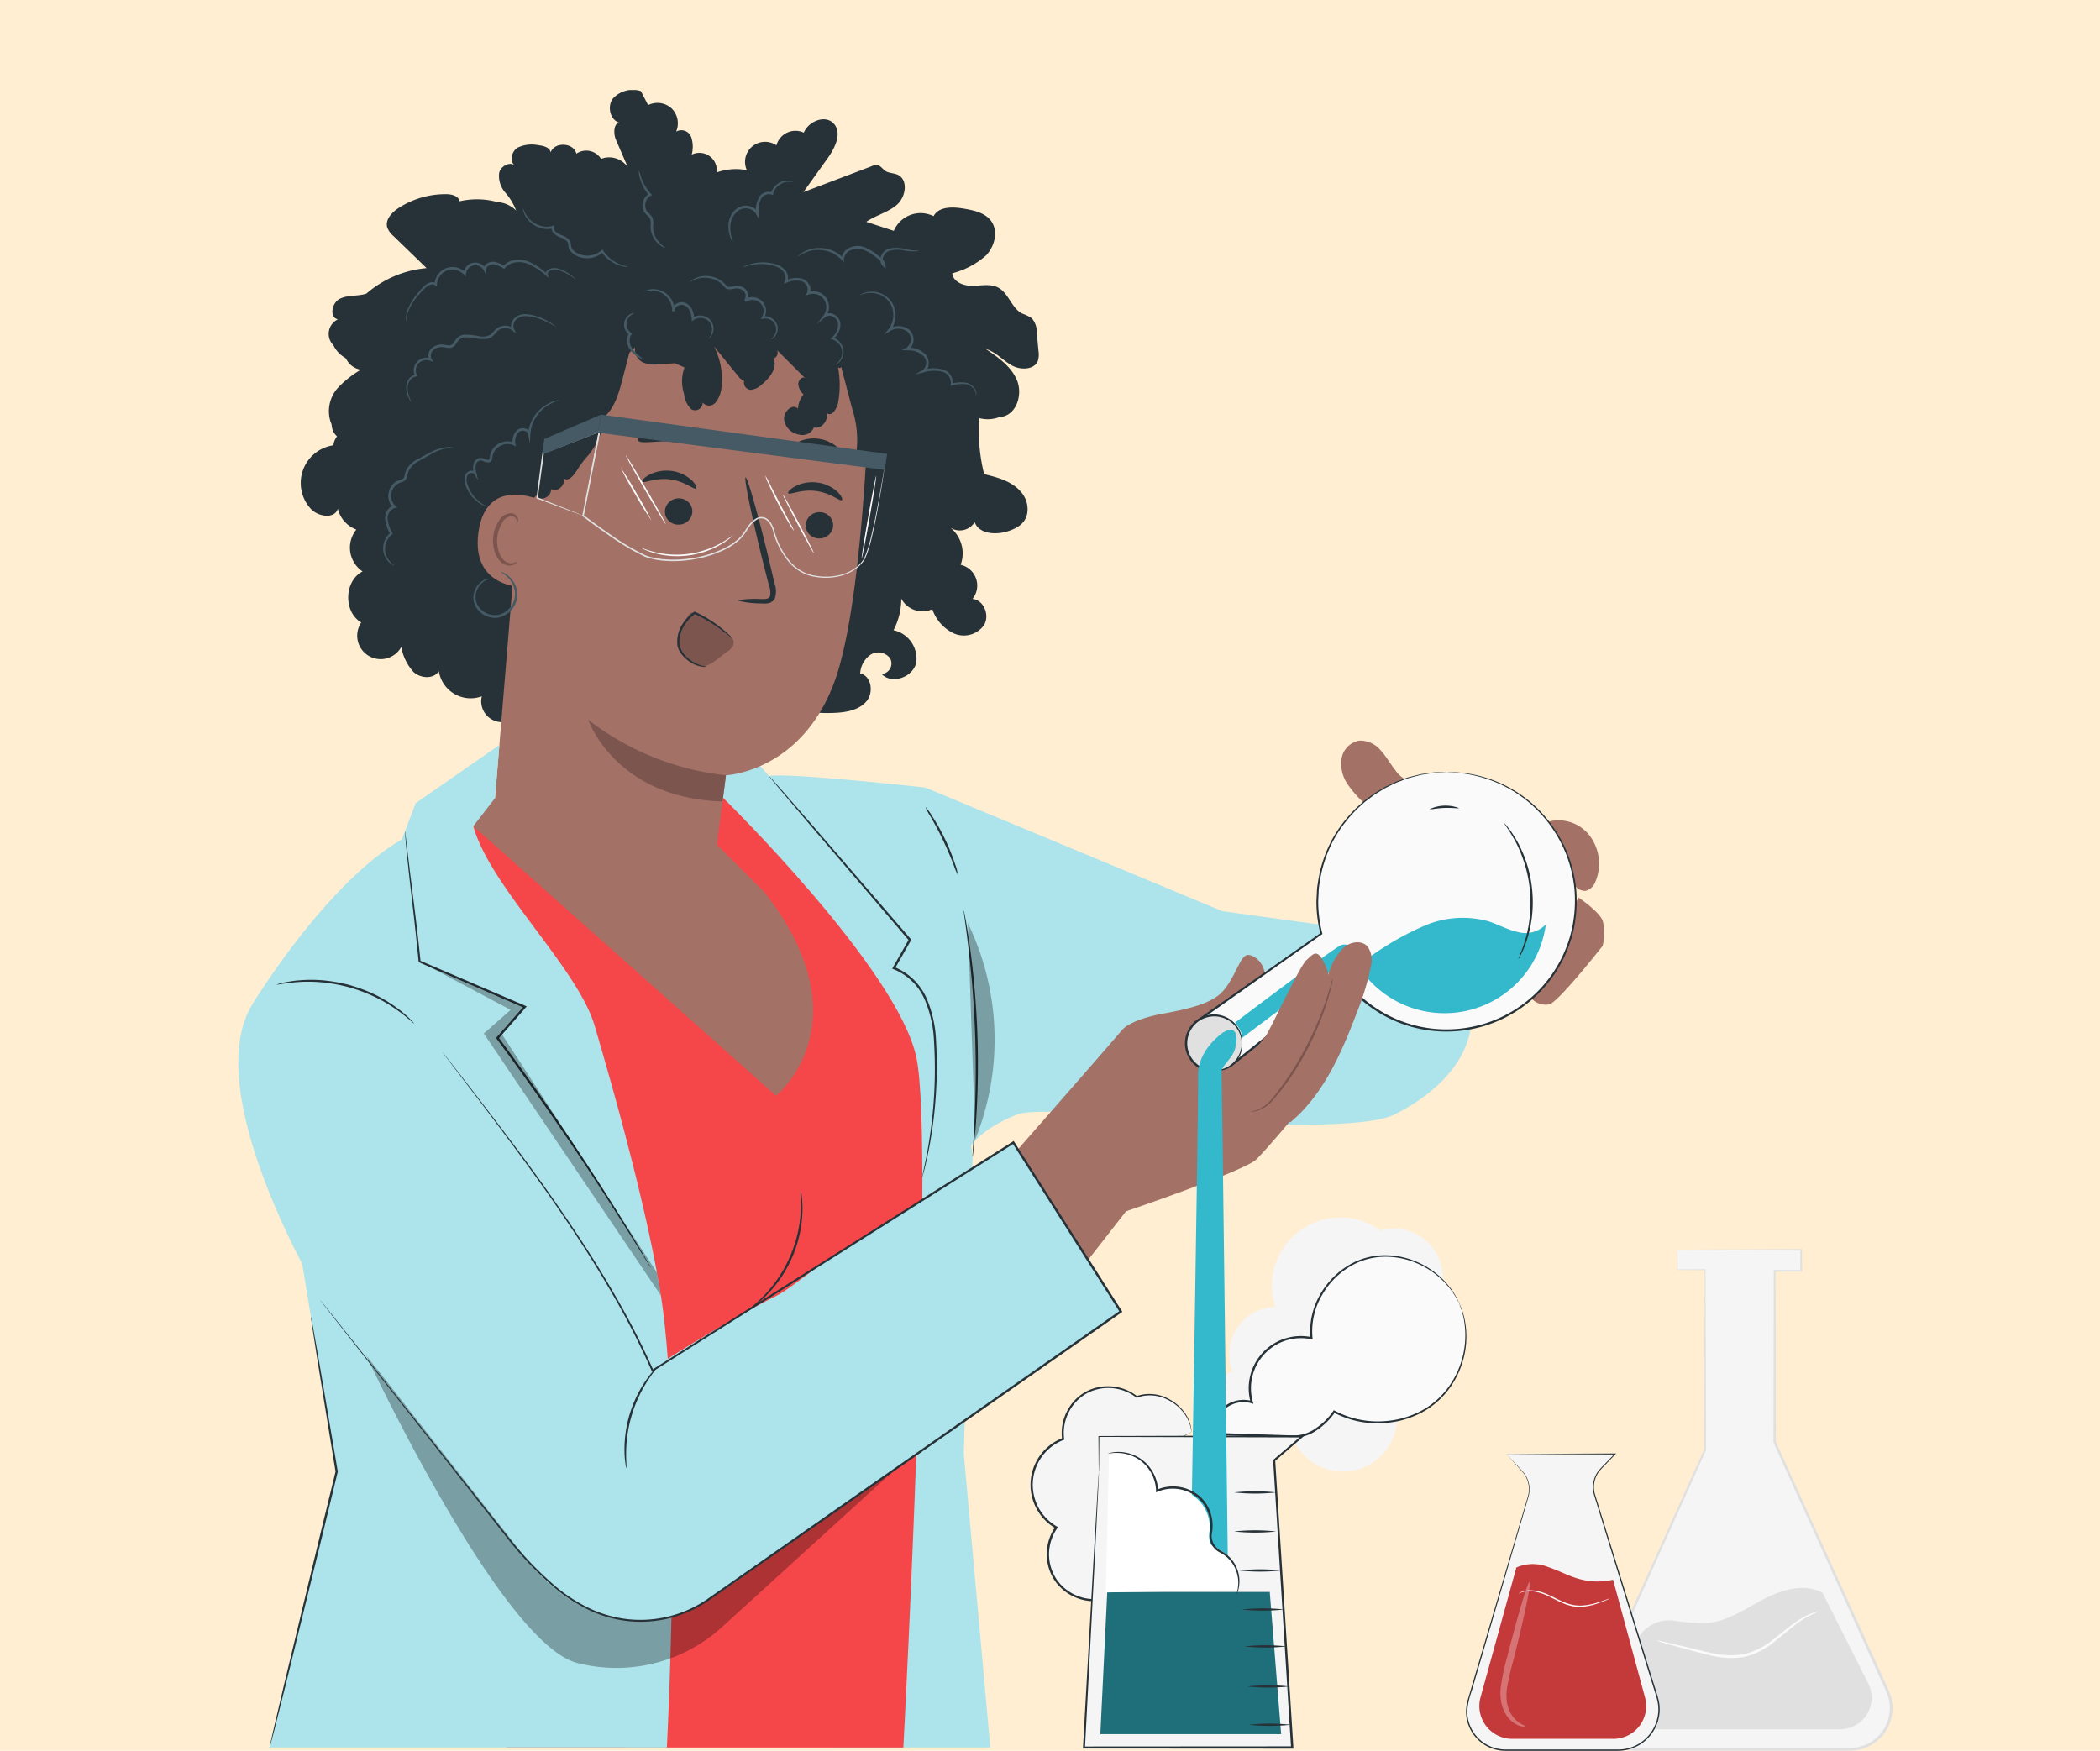<svg xmlns="http://www.w3.org/2000/svg" xmlns:xlink="http://www.w3.org/1999/xlink" width="295" height="246" viewBox="0 0 295 246">
  <defs>
    <clipPath id="clip-path">
      <rect id="Rectángulo_404275" data-name="Rectángulo 404275" width="232.396" height="233.347" fill="none"/>
    </clipPath>
    <clipPath id="clip-path-4">
      <rect id="Rectángulo_404269" data-name="Rectángulo 404269" width="4.142" height="20.333" fill="none"/>
    </clipPath>
    <clipPath id="clip-path-6">
      <rect id="Rectángulo_404271" data-name="Rectángulo 404271" width="74.516" height="43.972" fill="none"/>
    </clipPath>
    <clipPath id="clip-path-7">
      <rect id="Rectángulo_404272" data-name="Rectángulo 404272" width="33.901" height="46.93" fill="none"/>
    </clipPath>
    <clipPath id="clip-path-8">
      <rect id="Rectángulo_404273" data-name="Rectángulo 404273" width="3.755" height="30.356" fill="none"/>
    </clipPath>
  </defs>
  <g id="Grupo_1103887" data-name="Grupo 1103887" transform="translate(-705 -2992.338)">
    <g id="Grupo_1103886" data-name="Grupo 1103886">
      <g id="Grupo_1102855" data-name="Grupo 1102855" transform="translate(104.744 2588.338)">
        <rect id="Rectángulo_35929" data-name="Rectángulo 35929" width="295" height="246" transform="translate(600.256 404)" fill="#ffeed2"/>
        <g id="Grupo_1103186" data-name="Grupo 1103186" transform="translate(633.731 416.653)">
          <g id="Grupo_1103185" data-name="Grupo 1103185" clip-path="url(#clip-path)">
            <g id="Grupo_1103168" data-name="Grupo 1103168">
              <g id="Grupo_1103167" data-name="Grupo 1103167" clip-path="url(#clip-path)">
                <path id="Trazado_913953" data-name="Trazado 913953" d="M320.163,264.019v2.795h3.882v25.311l-15.266,33.91a5.793,5.793,0,0,0,5.283,8.172h30.343a5.794,5.794,0,0,0,5.277-8.185l-15.855-34.983V266.969h3.727v-2.95Z" transform="translate(-117.999 -101.063)" fill="#f5f5f5"/>
                <path id="Trazado_913954" data-name="Trazado 913954" d="M320.055,263.952s.092-.007.283-.01l.858-.011,3.371-.026,12.88-.059h.106v.107c0,.909,0,1.911.007,2.95v.115h-.115l-3.726.009.123-.123c.011,6.75.025,14.919.04,24.068l-.015-.067,10.954,24.114,2.982,6.571,1.522,3.355a15.559,15.559,0,0,1,.72,1.742,5.94,5.94,0,0,1,.228,1.911,6.058,6.058,0,0,1-1.371,3.576,5.963,5.963,0,0,1-3.306,2.011l-.486.1-.494.034c-.335.031-.649.017-.972.02h-5.821l-20.632,0H314.7a7.971,7.971,0,0,1-2.5-.267,5.969,5.969,0,0,1-3.774-7.977c.627-1.454,1.279-2.855,1.907-4.259L323.81,292l-.012.057c.033-11.228.058-19.968.073-25.31l.066.066-3.882-.023h-.044v-.043c.011-.943.02-1.642.025-2.12.007-.46.018-.675.018-.675s.01.236.018.7.014,1.162.025,2.095l-.043-.043,3.882-.023H324v.067c.015,5.342.041,14.082.073,25.31v.03l-.012.028-13.4,29.859c-.623,1.4-1.28,2.818-1.9,4.25a5.6,5.6,0,0,0,3.544,7.477,7.569,7.569,0,0,0,2.386.248h2.49l20.632,0h5.822c.319,0,.647.01.951-.02l.464-.031.455-.09a5.575,5.575,0,0,0,3.091-1.879,5.673,5.673,0,0,0,1.284-3.346,5.557,5.557,0,0,0-.211-1.786,15.331,15.331,0,0,0-.7-1.692l-1.519-3.356q-1.51-3.333-2.977-6.575c-3.906-8.64-7.574-16.752-10.912-24.132l-.015-.032v-.036c.015-9.15.029-17.318.04-24.068v-.124h.123l3.727.009-.115.115c0-1.039.006-2.042.008-2.95l.107.107L324.63,264l-3.4-.025-.876-.011c-.2,0-.3-.01-.3-.01" transform="translate(-117.891 -100.996)" fill="#e0e0e0"/>
                <path id="Trazado_913955" data-name="Trazado 913955" d="M316.315,348.629a5.053,5.053,0,0,1,5.082-3.071,28.434,28.434,0,0,0,4.955.364c2.876-.257,5.354-2.018,7.911-3.359s5.731-2.273,8.256-.875l6.418,12.734a4.436,4.436,0,0,1-3.962,6.433H317.844a4.437,4.437,0,0,1-4.088-6.161Z" transform="translate(-119.966 -130.528)" fill="#e0e0e0"/>
                <path id="Trazado_913956" data-name="Trazado 913956" d="M345.642,346.316a13.373,13.373,0,0,0-3.171,1.739c-.9.665-1.9,1.561-3.087,2.486a10.26,10.26,0,0,1-4.378,2.2,12.258,12.258,0,0,1-4.893-.292c-1.463-.343-2.752-.713-3.845-1l-2.576-.723a4.812,4.812,0,0,1-.931-.317,4.675,4.675,0,0,1,.969.17l2.607.6c1.1.256,2.4.6,3.854.92a12.317,12.317,0,0,0,4.745.26,10.185,10.185,0,0,0,4.23-2.1c1.181-.9,2.207-1.779,3.145-2.425a9.931,9.931,0,0,1,2.374-1.273,4.558,4.558,0,0,1,.7-.2c.164-.037.251-.05.254-.037" transform="translate(-123.549 -132.563)" fill="#fafafa"/>
                <path id="Trazado_913957" data-name="Trazado 913957" d="M251.041,269.983a6.923,6.923,0,0,0-6.855-11.469,9.622,9.622,0,0,0-14.777,10.764,6.566,6.566,0,0,0-5.952,9.033,7.231,7.231,0,0,0-4.253,9.058l12.636.217a7.612,7.612,0,0,0,14.5-4.495,7.817,7.817,0,0,0,4.7-13.108" transform="translate(-83.753 -98.285)" fill="#f5f5f5"/>
              </g>
            </g>
            <g id="Grupo_1103173" data-name="Grupo 1103173">
              <g id="Grupo_1103172" data-name="Grupo 1103172" clip-path="url(#clip-path)">
                <path id="Trazado_913958" data-name="Trazado 913958" d="M285.137,310.487l2.229,2.438a3.732,3.732,0,0,1,.826,3.571l-8.419,28.642a5.431,5.431,0,0,0,5.211,6.962h15.847a5.746,5.746,0,0,0,5.49-7.443l-8.787-28.41a3.731,3.731,0,0,1,.884-3.7l2-2.061Z" transform="translate(-107.008 -118.85)" fill="#f5f5f5"/>
                <path id="Trazado_913959" data-name="Trazado 913959" d="M285.084,310.448l15.277-.062h.148l-.1.106-1.518,1.573a10.529,10.529,0,0,0-.766.834,3.589,3.589,0,0,0-.537,1.014,3.679,3.679,0,0,0-.01,2.354l.76,2.445,3.355,10.812c1.195,3.856,2.462,7.944,3.783,12.208q.248.8.5,1.607c.084.268.167.539.251.809s.167.542.231.826a5.964,5.964,0,0,1,.157,1.729l-.053.435-.027.219-.052.214-.1.428-.151.414a5.938,5.938,0,0,1-2.176,2.748,6,6,0,0,1-3.413,1l-12.652,0h-3.037a5.537,5.537,0,0,1-5.53-5.731c.019-.237.046-.474.075-.709.054-.23.1-.462.162-.689l.39-1.325.765-2.6q.755-2.56,1.464-4.964c.946-3.2,1.827-6.186,2.631-8.909s1.534-5.185,2.175-7.349q.481-1.622.894-3.014c.068-.231.139-.457.191-.679a4.007,4.007,0,0,0,.085-.663,3.73,3.73,0,0,0-.164-1.227,3.778,3.778,0,0,0-.483-1,7.233,7.233,0,0,0-.636-.753l-1.039-1.157-.841-.941.88.941,1.048,1.126a7.012,7.012,0,0,1,.643.748,3.767,3.767,0,0,1,.675,2.265,3.993,3.993,0,0,1-.082.679c-.052.229-.122.454-.189.686l-.879,3.019c-.633,2.166-1.352,4.632-2.148,7.357l-2.608,8.916-1.455,4.967-.761,2.6a11.522,11.522,0,0,0-.617,2.681,5.356,5.356,0,0,0,5.354,5.538h3.037l12.652,0a5.625,5.625,0,0,0,5.412-3.622l.147-.4.1-.414.051-.207.025-.21.052-.421a5.8,5.8,0,0,0-.152-1.672c-.06-.272-.139-.543-.227-.814l-.251-.81-.5-1.607c-1.317-4.265-2.579-8.355-3.771-12.212s-2.307-7.482-3.335-10.818l-.754-2.447a3.818,3.818,0,0,1,.018-2.442,3.71,3.71,0,0,1,.56-1.05,10.7,10.7,0,0,1,.78-.845l1.524-1.568.044.106-15.277-.062" transform="translate(-106.954 -118.811)" fill="#263238"/>
                <path id="Trazado_913960" data-name="Trazado 913960" d="M301.246,337.755a9.7,9.7,0,0,1-4.746-.1c-1.49-.414-2.86-1.177-4.327-1.666a5.826,5.826,0,0,0-4.512.046l-5.033,18.241a4.615,4.615,0,0,0,4.448,5.842h14.205a4.614,4.614,0,0,0,4.453-5.823Z" transform="translate(-108.122 -128.445)" fill="#c4393a"/>
                <g id="Grupo_1103171" data-name="Grupo 1103171" transform="translate(177.302 209.617)" opacity="0.3">
                  <g id="Grupo_1103170" data-name="Grupo 1103170">
                    <g id="Grupo_1103169" data-name="Grupo 1103169" clip-path="url(#clip-path-4)">
                      <path id="Trazado_913961" data-name="Trazado 913961" d="M290.751,359.9c0,.054-.34.107-.909-.091a3.825,3.825,0,0,1-1.863-1.664,5.024,5.024,0,0,1-.61-1.647,7.36,7.36,0,0,1-.072-1.982,30.02,30.02,0,0,1,.894-4.278c1.5-5.931,2.917-10.685,3.174-10.62s-.748,4.924-2.244,10.855a39.5,39.5,0,0,0-.946,4.135,7.165,7.165,0,0,0-.021,1.769,4.68,4.68,0,0,0,.421,1.447,3.976,3.976,0,0,0,1.429,1.65c.453.273.759.352.746.427" transform="translate(-287.263 -339.618)" fill="#fff"/>
                    </g>
                  </g>
                </g>
                <path id="Trazado_913962" data-name="Trazado 913962" d="M304.185,342.683a2.7,2.7,0,0,1-.477.228c-.313.133-.768.32-1.347.512a8.187,8.187,0,0,1-2.1.422,5.4,5.4,0,0,1-1.274-.084,6.716,6.716,0,0,1-1.305-.407c-.862-.363-1.628-.8-2.357-1.125a6.588,6.588,0,0,0-2.017-.568,3.592,3.592,0,0,0-1.4.125c-.319.1-.483.2-.491.181s.035-.033.112-.08a2.3,2.3,0,0,1,.355-.173,3.4,3.4,0,0,1,1.435-.189,6.433,6.433,0,0,1,2.078.541c.743.318,1.513.755,2.359,1.11a6.76,6.76,0,0,0,1.268.4,5.367,5.367,0,0,0,1.23.092,8.57,8.57,0,0,0,2.071-.375c.578-.173,1.039-.34,1.36-.452a2.919,2.919,0,0,1,.5-.158" transform="translate(-111.549 -130.727)" fill="#fafafa"/>
              </g>
            </g>
            <g id="Grupo_1103184" data-name="Grupo 1103184">
              <g id="Grupo_1103183" data-name="Grupo 1103183" clip-path="url(#clip-path)">
                <path id="Trazado_913963" data-name="Trazado 913963" d="M203.033,301.571a5.959,5.959,0,0,0-7.707-4.944,6.4,6.4,0,0,0-10.331,5.914,6.905,6.905,0,0,0-.951,12.438,6.452,6.452,0,0,0,5.433,10.215l3.61-18.537Z" transform="translate(-69.12 -113.02)" fill="#f5f5f5"/>
                <path id="Trazado_913964" data-name="Trazado 913964" d="M202.938,301.5a.934.934,0,0,1-.159.1l-.5.268-1.941,1.024-7.3,3.795.056-.075c-.941,4.893-2.171,11.294-3.565,18.545l-.023.12-.123,0a6.789,6.789,0,0,1-5.5-2.663,6.67,6.67,0,0,1-.825-6.394,6.515,6.515,0,0,1,.754-1.4l.051.233a7.061,7.061,0,0,1,.978-12.715l-.093.159a6.675,6.675,0,0,1,.873-4.242,6.386,6.386,0,0,1,3-2.674,6.71,6.71,0,0,1,3.651-.422,6.525,6.525,0,0,1,3.019,1.321l-.1-.016a5.617,5.617,0,0,1,4.361.3,6.4,6.4,0,0,1,2.5,2.139,5.392,5.392,0,0,1,.809,1.9c.042.235.049.418.063.536a.932.932,0,0,1,.01.174,1.325,1.325,0,0,1-.038-.183c-.025-.118-.044-.291-.092-.514a5.587,5.587,0,0,0-.846-1.845,6.346,6.346,0,0,0-2.479-2.055,5.453,5.453,0,0,0-4.216-.249l-.056.021-.048-.037a6.325,6.325,0,0,0-2.925-1.252,6.477,6.477,0,0,0-3.513.427,6.136,6.136,0,0,0-2.86,2.577,6.4,6.4,0,0,0-.822,4.06l.016.117-.109.042a6.757,6.757,0,0,0-.925,12.161l.153.088-.1.145a6.165,6.165,0,0,0-.715,1.333,6.358,6.358,0,0,0,.778,6.086,6.487,6.487,0,0,0,5.236,2.548l-.146.124c1.429-7.245,2.69-13.64,3.655-18.528l.01-.052.047-.023,7.307-3.676,1.982-.983.52-.251a1.331,1.331,0,0,1,.186-.08" transform="translate(-69.025 -112.947)" fill="#263238"/>
                <path id="Trazado_913965" data-name="Trazado 913965" d="M256.517,272.035a11.48,11.48,0,0,0-12.57-6.392,10.841,10.841,0,0,0-8.169,11.315,7.176,7.176,0,0,0-8.389,8.991,4.12,4.12,0,0,0-5.269,4.471l10.852.349c2.3.244,4.683-1.584,5.993-3.5a13.032,13.032,0,0,0,14.3-1.373,12.2,12.2,0,0,0,3.248-13.865" transform="translate(-85.012 -101.591)" fill="#fafafa"/>
                <path id="Trazado_913966" data-name="Trazado 913966" d="M256.418,271.974a.64.64,0,0,1,.064.13l.168.393a4.9,4.9,0,0,1,.241.658,8.185,8.185,0,0,1,.256.929,12.069,12.069,0,0,1-.272,6.215,12.345,12.345,0,0,1-2.044,3.944,11.528,11.528,0,0,1-4.028,3.284,14.013,14.013,0,0,1-2.708.973,14.212,14.212,0,0,1-3.016.362,13.137,13.137,0,0,1-6.286-1.521l.191-.046a9.51,9.51,0,0,1-2.55,2.524,5.6,5.6,0,0,1-3.58,1.042h.011l-10.851-.343-.137,0-.017-.136a4.348,4.348,0,0,1,.4-2.4,4.162,4.162,0,0,1,2.145-2.063,4.368,4.368,0,0,1,2.928-.18l-.2.2a7.332,7.332,0,0,1,8.572-9.179l-.177.16a10.376,10.376,0,0,1,1.427-6.268,11.267,11.267,0,0,1,4.157-4.124,9.938,9.938,0,0,1,5.018-1.28,11.191,11.191,0,0,1,4.333.928,11.646,11.646,0,0,1,4.858,3.863,8.015,8.015,0,0,1,.525.806,4.791,4.791,0,0,1,.331.616l.181.386a.611.611,0,0,1,.054.134.65.65,0,0,1-.077-.124c-.051-.1-.118-.218-.2-.374a5.255,5.255,0,0,0-.349-.6,8.4,8.4,0,0,0-.54-.788,11.736,11.736,0,0,0-4.851-3.755,11.073,11.073,0,0,0-4.266-.878,9.731,9.731,0,0,0-4.9,1.28,11.027,11.027,0,0,0-4.043,4.048,10.106,10.106,0,0,0-1.37,6.1l.021.2-.2-.041a7.029,7.029,0,0,0-8.2,8.8l.079.28-.278-.083a4.055,4.055,0,0,0-2.711.17,3.836,3.836,0,0,0-1.981,1.906,4.025,4.025,0,0,0-.373,2.222l-.154-.14,10.851.354h.012a5.307,5.307,0,0,0,3.38-.986,9.245,9.245,0,0,0,2.475-2.439l.075-.108.116.062a12.889,12.889,0,0,0,6.144,1.507,13.977,13.977,0,0,0,2.958-.342,13.816,13.816,0,0,0,2.66-.941,11.349,11.349,0,0,0,3.967-3.2,12.359,12.359,0,0,0,2.391-10.007,8.5,8.5,0,0,0-.232-.928,5.383,5.383,0,0,0-.218-.661l-.145-.4a.665.665,0,0,1-.042-.139" transform="translate(-84.914 -101.529)" fill="#263238"/>
                <path id="Trazado_913967" data-name="Trazado 913967" d="M194.57,311.567l-2.086,38.642h29.25L219.2,309.868l3.9-3.364H194.57Z" transform="translate(-73.681 -117.326)" fill="#f5f5f5"/>
                <path id="Trazado_913968" data-name="Trazado 913968" d="M196.2,361.891h25.4L220,341.91H197.171Z" transform="translate(-75.104 -130.879)" fill="#1f6f7a"/>
                <path id="Trazado_913969" data-name="Trazado 913969" d="M232.563,319.154a27.271,27.271,0,0,1-5.909,0,27.276,27.276,0,0,1,5.909,0" transform="translate(-86.76 -122.107)" fill="#263238"/>
                <path id="Trazado_913970" data-name="Trazado 913970" d="M232.563,328.035a27.271,27.271,0,0,1-5.909,0,27.276,27.276,0,0,1,5.909,0" transform="translate(-86.76 -125.506)" fill="#263238"/>
                <path id="Trazado_913971" data-name="Trazado 913971" d="M233.693,336.916a27.277,27.277,0,0,1-5.909,0,27.287,27.287,0,0,1,5.909,0" transform="translate(-87.193 -128.906)" fill="#263238"/>
                <path id="Trazado_913972" data-name="Trazado 913972" d="M234.339,345.8a27.179,27.179,0,0,1-5.909,0,27.272,27.272,0,0,1,5.909,0" transform="translate(-87.44 -132.305)" fill="#263238"/>
                <path id="Trazado_913973" data-name="Trazado 913973" d="M234.9,354.2a27.277,27.277,0,0,1-5.909,0,27.282,27.282,0,0,1,5.909,0" transform="translate(-87.656 -135.521)" fill="#263238"/>
                <path id="Trazado_913974" data-name="Trazado 913974" d="M235.55,363.319a27.282,27.282,0,0,1-5.909,0,27.282,27.282,0,0,1,5.909,0" transform="translate(-87.904 -139.012)" fill="#263238"/>
                <path id="Trazado_913975" data-name="Trazado 913975" d="M235.873,372.044a27.282,27.282,0,0,1-5.909,0,27.277,27.277,0,0,1,5.909,0" transform="translate(-88.027 -142.352)" fill="#263238"/>
                <path id="Trazado_913976" data-name="Trazado 913976" d="M194.478,311.483s-.01-.111-.015-.33-.008-.551-.015-.97c-.007-.867-.016-2.13-.028-3.763v-.058h.059l28.533-.076h.363l-.275.238-3.9,3.369.049-.115c.647,10.205,1.4,22.1,2.2,34.737.118,1.887.236,3.758.351,5.6l.01.171h-.17l-29.25-.018h-.149l.008-.149c.647-11.536,1.188-21.191,1.568-27.976.2-3.377.356-6.039.464-7.869.057-.9.1-1.595.133-2.076.017-.228.03-.4.04-.533a1.076,1.076,0,0,1,.021-.18,1.112,1.112,0,0,1,0,.181c0,.13-.01.305-.018.533-.021.482-.051,1.177-.091,2.078-.089,1.831-.22,4.494-.385,7.873-.352,6.786-.854,16.445-1.452,27.985l-.141-.149,29.25-.019-.16.17q-.174-2.766-.352-5.6c-.787-12.64-1.528-24.534-2.163-34.74l0-.07.053-.046,3.907-3.359.088.236-28.533-.076.059-.059c-.012,1.634-.022,2.9-.028,3.764-.007.419-.012.741-.015.97s-.015.329-.015.329" transform="translate(-73.588 -117.241)" fill="#263238"/>
                <path id="Trazado_913977" data-name="Trazado 913977" d="M220.975,179.408l-23.581-3.233v.015l-41.8-17.4-1.261,19.658,7.287,31.2s1.379-2.788,6.952-4.954c3.206-1.246,27.039,1.12,27.039,1.12s20.972,1.294,25.77-1.036,10.012-6.573,10.833-12.268c.053-.371.365-3.177.365-3.177Z" transform="translate(-59.078 -60.783)" fill="#ade3ea"/>
                <path id="Trazado_913978" data-name="Trazado 913978" d="M113.833,153.046c3.079-.46,21.985,1.643,21.985,1.643l6.632,51.84-1.242,41.726,3.73,41.31H122.917s8.54-96.175,3.055-108.327-23.31-26.549-23.31-26.549v-6.615h6.8Z" transform="translate(-39.298 -56.681)" fill="#ade3ea"/>
                <path id="Trazado_913979" data-name="Trazado 913979" d="M46.463,165.229l39.415-4.12s24.513,24.016,27.166,36.5-1.834,96.947-1.834,96.947H55.451L48.9,202.983Z" transform="translate(-17.785 -61.67)" fill="#f54749"/>
                <path id="Trazado_913980" data-name="Trazado 913980" d="M165.11,186.777a1.456,1.456,0,0,1,.088.343c.049.262.112.591.189.994.161.863.36,2.119.577,3.674.435,3.111.88,7.434,1.055,12.226s.036,9.138-.175,12.272c-.1,1.567-.213,2.833-.312,3.706l-.117,1a1.478,1.478,0,0,1-.062.348,1.446,1.446,0,0,1,0-.354c.015-.266.034-.6.057-1.009.06-.875.135-2.142.21-3.708.152-3.132.25-7.465.08-12.247s-.582-9.1-.959-12.208c-.187-1.557-.352-2.815-.475-3.684-.052-.407-.1-.738-.13-1a1.463,1.463,0,0,1-.023-.353" transform="translate(-63.2 -71.496)" fill="#263238"/>
                <path id="Trazado_913981" data-name="Trazado 913981" d="M142.276,212.6a.606.606,0,0,1,.023-.162c.025-.123.057-.277.1-.468.091-.435.219-1.036.381-1.8a66.836,66.836,0,0,0,1-6.705,63.358,63.358,0,0,0,.174-10.085,16.656,16.656,0,0,0-1.284-5.772,8.031,8.031,0,0,0-4.408-4.32l-.181-.064.094-.167c.243-.426.5-.884.764-1.344.512-.9,1.018-1.789,1.494-2.625l.019.184-14.039-16.406-4.166-4.92-1.114-1.34-.283-.353a.578.578,0,0,1-.089-.127.588.588,0,0,1,.112.107l.306.333,1.158,1.3,4.24,4.856,14.118,16.339.075.085-.056.1-1.492,2.626c-.263.46-.523.918-.765,1.344l-.088-.231a8.325,8.325,0,0,1,4.585,4.492,16.863,16.863,0,0,1,1.292,5.883A61.631,61.631,0,0,1,144,203.491a59.715,59.715,0,0,1-1.1,6.708c-.178.781-.326,1.384-.439,1.789-.053.188-.1.34-.129.461a.668.668,0,0,1-.054.154" transform="translate(-46.226 -59.764)" fill="#263238"/>
                <path id="Trazado_913982" data-name="Trazado 913982" d="M160.942,172.769a9.132,9.132,0,0,1-.6-1.437c-.347-.893-.851-2.117-1.479-3.435s-1.267-2.477-1.744-3.309a9.156,9.156,0,0,1-.741-1.37,6.341,6.341,0,0,1,.935,1.251,29.377,29.377,0,0,1,3.243,6.786,6.4,6.4,0,0,1,.386,1.513" transform="translate(-59.858 -62.478)" fill="#263238"/>
                <path id="Trazado_913983" data-name="Trazado 913983" d="M116.881,266.949c-.04-.051.8-.668,1.941-1.887a18.6,18.6,0,0,0,1.813-2.292,18.63,18.63,0,0,0,2.758-6.561,18.663,18.663,0,0,0,.369-2.9c.074-1.667-.075-2.7-.01-2.707a3.177,3.177,0,0,1,.132.72,6.933,6.933,0,0,1,.08.855c.013.335.048.717.026,1.139a16.835,16.835,0,0,1-.306,2.952,17.678,17.678,0,0,1-2.8,6.668,16.831,16.831,0,0,1-1.894,2.284c-.286.312-.583.554-.831.778a6.857,6.857,0,0,1-.667.542,3.186,3.186,0,0,1-.607.41" transform="translate(-44.74 -95.927)" fill="#263238"/>
                <path id="Trazado_913984" data-name="Trazado 913984" d="M22.334,49.052A2.332,2.332,0,0,1,21.9,45.1c-1.09-.8-.517-2.608.53-3.463s2.436-1.281,3.3-2.319a2.77,2.77,0,0,1-2.973-2.8,2.26,2.26,0,0,1-.884-4.3c-1.24-.27-.864-2.329.275-2.89s2.513-.33,3.722-.718a14.938,14.938,0,0,1,8.465-3.59L29.7,20.527a2.991,2.991,0,0,1-.892-1.226c-.314-1.077.631-2.1,1.571-2.713a12.116,12.116,0,0,1,6.742-1.958c.762.01,1.708.249,1.854,1a10.862,10.862,0,0,1,5.275.1,4.185,4.185,0,0,1,2.663,1.2,8.267,8.267,0,0,0-1.532-2.532,3.55,3.55,0,0,1-.851-2.758c.226-.967,1.52-1.66,2.262-1-.856-.548-.545-2,.314-2.539a4.608,4.608,0,0,1,2.968-.344c.7.075,1.584.309,1.687,1.01.525-1.531,3.239-1.4,3.614.174a2.451,2.451,0,0,1,3.468.731,3.153,3.153,0,0,1,4.209,2.221L60.922,6.957c-.4-.931-.281-2.561.706-2.328-1.437-.181-2-2.251-1.139-3.413A3.767,3.767,0,0,1,64.441.151l1.012,1.966a2.944,2.944,0,0,1,3.3.462,2.943,2.943,0,0,1,.634,3.268,1.475,1.475,0,0,1,2.1.712,4.26,4.26,0,0,1,.093,2.516,2.45,2.45,0,0,1,3.508,2.5,7.988,7.988,0,0,1,4.235-.317,2.817,2.817,0,0,1,4.153-3.494,2.778,2.778,0,0,1,3.848-1.777c.662-1.609,3.008-2.557,4.195-1.285,1.226,1.315.2,3.422-.847,4.884l-3.406,4.756,9.544-3.622a1.572,1.572,0,0,1,.927-.148c.424.109.674.54,1.037.785.5.339,1.176.29,1.729.541,1.512.686,1.172,3.088-.069,4.192S97.465,17.57,96.1,18.516l3.868,1.265a4.087,4.087,0,0,1,5.587-2.061c.73-1.394,2.715-1.325,4.266-1.057,1.389.24,2.91.557,3.771,1.673,1.1,1.427.573,3.614-.678,4.91a11.459,11.459,0,0,1-4.731,2.5c.112,1.221,1.6,1.786,2.831,1.766s2.539-.328,3.621.248c1.47.783,1.865,2.867,3.343,3.634a6.63,6.63,0,0,1,1.355.655,2.832,2.832,0,0,1,.714,1.969q.122,1.325.245,2.651a3.153,3.153,0,0,1-.063,1.307c-.465,1.362-2.457,1.411-3.709.7s-2.247-1.9-3.633-2.295c1.741,1.172,3.573,2.452,4.38,4.389s.014,4.68-2.036,5.127c-2.074.453-3.8-1.516-5.047-3.237s-3.1-3.624-5.133-3" transform="translate(-7.884 0)" fill="#263238"/>
                <path id="Trazado_913985" data-name="Trazado 913985" d="M22.922,65.591A2.568,2.568,0,0,0,18.8,67.31a5.356,5.356,0,0,0-3.182,8.914c1.042,1.14,3.364,1.479,3.808,0a4.168,4.168,0,0,0,2.6,2.927,4.039,4.039,0,0,0,.876,5.885c-2.6,1.329-2.71,5.709-.182,7.168a3.3,3.3,0,1,0,5.622,3.443,7,7,0,0,0,1.751,3.546c1,.888,2.811.991,3.523-.143a4.527,4.527,0,0,0,6.04,3.527,2.928,2.928,0,0,0,5.578,1.747l7.4,1.545a26.925,26.925,0,0,0,4.96.717,13.537,13.537,0,0,0,6.2-1.374,4.589,4.589,0,0,1,1.932-.664,4.711,4.711,0,0,1,2.182.842,12.238,12.238,0,0,0,11.941-.2,6.137,6.137,0,0,1,1.758-.867,5.514,5.514,0,0,1,2.245.175,22.087,22.087,0,0,0,5.538.4c1.591-.085,3.321-.425,4.331-1.657s.647-3.552-.913-3.868a3.42,3.42,0,0,1,1.438-2.626,2.059,2.059,0,0,1,2.753.483,1.481,1.481,0,0,1-1.18,2.213c1.419,1.517,4.367.468,4.854-1.552a4.09,4.09,0,0,0-3.189-4.6,9.4,9.4,0,0,0,1.093-4.441,3.362,3.362,0,0,0,4.363,1.486,5.8,5.8,0,0,0,3.088,3.435,3.473,3.473,0,0,0,4.192-1.226c.8-1.37-.054-3.5-1.633-3.653a2.987,2.987,0,0,0-1.67-4.789,4.648,4.648,0,0,0-1.717-5.427,2.446,2.446,0,0,0,3.687-.569c.617,1.689,2.985,1.826,4.695,1.27,1.341-.437,2.7-1.182,2.738-3.038a3.694,3.694,0,0,0-.851-2.39c-1.3-1.589-3.321-2.113-5.248-2.586a24.139,24.139,0,0,1-.661-7.861,4.651,4.651,0,0,0,5.431-2.67l-9.951-8.139s-24.557-7.133-25.456-7.249-56.79,20.039-56.79,20.039c-1.376,1.11-3.669.229-4.361-1.4A4.9,4.9,0,0,1,19.5,59.165a14.412,14.412,0,0,1,4.293-3.06c-1.662-.334-3.43-.723-4.513-2.1a2.691,2.691,0,0,1-.34-2.99c.792-1.365,2.449-1.049,3.627-1.731a6.106,6.106,0,0,0,1.626-1.731" transform="translate(-5.445 -17.395)" fill="#263238"/>
                <path id="Trazado_913986" data-name="Trazado 913986" d="M93.988,131.837h0l-6.753-6.758.267-2.166c.733-5.419,1.006-7.645,1-7.594,0,0,11.681-.489,15.894-15.132,2.095-7.283,3.223-19.506,3.823-29.539.54-9.03-4.042-20.755-13.086-20.911l-28.747,3.61A5.292,5.292,0,0,0,61.034,58.1l-4.969,60.428-3.812,3.258L95.54,160.35s12.666-10.157-1.552-28.513" transform="translate(-20.002 -19.039)" fill="#a37166"/>
                <path id="Trazado_913987" data-name="Trazado 913987" d="M132.992,98.085a1.93,1.93,0,0,1-2.086,1.7,1.846,1.846,0,0,1-1.762-1.97,1.93,1.93,0,0,1,2.083-1.706,1.847,1.847,0,0,1,1.764,1.971" transform="translate(-49.432 -36.789)" fill="#263238"/>
                <path id="Trazado_913988" data-name="Trazado 913988" d="M100.945,94.942a1.93,1.93,0,0,1-2.086,1.7,1.846,1.846,0,0,1-1.762-1.97,1.931,1.931,0,0,1,2.083-1.706,1.847,1.847,0,0,1,1.764,1.971" transform="translate(-37.165 -35.586)" fill="#263238"/>
                <path id="Trazado_913989" data-name="Trazado 913989" d="M132.7,91.794c-.268.221-1.587-1.032-3.649-1.281-2.056-.278-3.7.6-3.892.316-.1-.125.2-.546.919-.945a5.291,5.291,0,0,1,3.153-.562,5.082,5.082,0,0,1,2.866,1.331c.574.564.733,1.042.6,1.14" transform="translate(-47.903 -34.175)" fill="#263238"/>
                <path id="Trazado_913990" data-name="Trazado 913990" d="M99.516,89.155c-.269.22-1.589-1.033-3.65-1.281-2.055-.278-3.7.6-3.892.316-.1-.126.2-.547.92-.945a5.3,5.3,0,0,1,3.153-.562,5.09,5.09,0,0,1,2.866,1.331c.573.564.733,1.043.6,1.141" transform="translate(-35.2 -33.165)" fill="#263238"/>
                <path id="Trazado_913991" data-name="Trazado 913991" d="M113.553,105.467a13.8,13.8,0,0,1,3.422-.191c.533.011,1.044-.033,1.177-.381a2.7,2.7,0,0,0-.159-1.6q-.507-2-1.062-4.2c-1.458-5.972-2.445-10.857-2.2-10.914s1.619,4.738,3.077,10.711q.519,2.207.994,4.216a3.067,3.067,0,0,1,.019,2.1,1.332,1.332,0,0,1-.96.663,3.6,3.6,0,0,1-.909.014,13.487,13.487,0,0,1-3.394-.414" transform="translate(-43.467 -33.753)" fill="#263238"/>
                <path id="Trazado_913992" data-name="Trazado 913992" d="M98.992,151.155a38.284,38.284,0,0,1-19.345-7.8s3.745,11.031,18.866,11.476Z" transform="translate(-30.488 -54.874)" fill="#7c554e"/>
                <path id="Trazado_913993" data-name="Trazado 913993" d="M107.672,122.546a17.249,17.249,0,0,0-5.249-3.554c-1.07-.266-.963,1-1.671,1.887a3.325,3.325,0,0,0-.352,3.432c.631,1.252,1.968,2.334,3.187,2.2s2.365-1.35,3.388-2.051a2.4,2.4,0,0,0,.757-.707,1.1,1.1,0,0,0,.044-1.086" transform="translate(-38.308 -45.535)" fill="#7c554e"/>
                <path id="Trazado_913994" data-name="Trazado 913994" d="M100.474,78.645c-.272.535-2.3.016-4.751.009-2.455-.056-4.491.412-4.751-.131-.114-.258.291-.743,1.147-1.189a8.263,8.263,0,0,1,7.239.093c.844.467,1.236.962,1.116,1.218" transform="translate(-34.816 -29.3)" fill="#263238"/>
                <path id="Trazado_913995" data-name="Trazado 913995" d="M133.026,81.915c-.42.423-1.78-.238-3.485-.471-1.7-.293-3.192-.074-3.464-.6-.117-.256.169-.7.855-1.062a5.093,5.093,0,0,1,5.6.867c.544.555.683,1.062.494,1.271" transform="translate(-48.251 -30.354)" fill="#263238"/>
                <path id="Trazado_913996" data-name="Trazado 913996" d="M57.018,66.8a2.516,2.516,0,0,0,.339,2.951,1.735,1.735,0,0,0,2.534-.358c.536.962,2.149.266,2.094-.9.747.558,1.949-.388,1.823-1.436.889.484,1.646-.956,2.271-1.9A16.412,16.412,0,0,1,67.24,63.73,10.575,10.575,0,0,0,69.525,58.3c1.4-1.227,1.995-3.326,2.5-5.278l.949-3.655.807-.77a2.038,2.038,0,0,0,1.081,2.106,4.354,4.354,0,0,0,2.257.265l2.277-.135,1.33.588a5.664,5.664,0,0,0-.075,3.672,3.517,3.517,0,0,0,1.012,2.189,1.058,1.058,0,0,0,1.613-.927,1.173,1.173,0,0,0,1.838-.043,3.857,3.857,0,0,0,.808-2.221,9.863,9.863,0,0,0-1.057-5.622L88.236,52.6a1.813,1.813,0,0,0,.867.705,1.028,1.028,0,0,0,.934,1.271,2.669,2.669,0,0,0,1.558-.775c1.071-.861,2.292-2.4,1.6-3.629A.843.843,0,0,0,93.734,49l3.929,3.919c-.4-.313-.976.3-.956.88a2.339,2.339,0,0,0,.737,1.42,3.453,3.453,0,0,0-.783,2.008c-.691-.813-2.05.338-1.949,1.5a2.5,2.5,0,0,0,2.07,2.118A1.737,1.737,0,0,0,98.9,59.839c.933.333,2.037-.864,1.84-1.995.631.558,1.41-.609,1.576-1.547a13.69,13.69,0,0,0-.08-5.186c-.059.239.185.479.375.37a.377.377,0,0,0,.009-.589q.831,3.175,1.662,6.35a14.165,14.165,0,0,1,.679,5.188c-.083.72-.133,1.716.461,1.862a.911.911,0,0,0,.491-.061,9.08,9.08,0,0,0,4.562-4.059,6.862,6.862,0,0,0,.889-2.033c.343-1.523-.1-3.095,0-4.654a15.207,15.207,0,0,0,.139-2.056,6.184,6.184,0,0,0-1.225-2.874c-1.992-3.045-4.106-6.2-7.118-7.726-1.841-.931-3.906-1.185-5.753-2.1a34.748,34.748,0,0,1-3.264-2.064c-4.475-2.871-9.7-3.861-14.878-4.106a24.494,24.494,0,0,0-8.661.855,29.679,29.679,0,0,0-8.693,5.011A45.238,45.238,0,0,0,50.987,49.666a22.13,22.13,0,0,0-3.85,12.028c.066,4.3,2.157,8.607,5.575,9.949l1.6-1.411" transform="translate(-18.043 -12.445)" fill="#263238"/>
                <path id="Trazado_913997" data-name="Trazado 913997" d="M63.539,93c-.194-.122-7.961-3.749-8.972,4.59s7.57,7.634,7.614,7.4S63.539,93,63.539,93" transform="translate(-20.856 -35.26)" fill="#a37166"/>
                <path id="Trazado_913998" data-name="Trazado 913998" d="M61.35,103.137c-.033-.031-.158.084-.417.167a1.463,1.463,0,0,1-1.088-.109c-.842-.431-1.414-1.919-1.272-3.427a4.817,4.817,0,0,1,.659-2.031,1.688,1.688,0,0,1,1.228-.983.745.745,0,0,1,.809.5c.083.247.01.407.052.426.022.023.2-.118.171-.47a.936.936,0,0,0-.265-.562,1.1,1.1,0,0,0-.778-.31,2.057,2.057,0,0,0-1.675,1.109,4.965,4.965,0,0,0-.785,2.263c-.15,1.687.52,3.364,1.683,3.858a1.566,1.566,0,0,0,1.355-.059c.283-.175.35-.356.323-.375" transform="translate(-22.189 -36.878)" fill="#7c554e"/>
                <path id="Trazado_913999" data-name="Trazado 913999" d="M55.761,110.637c.007.035-.229.076-.591.278a2.72,2.72,0,0,0-1.133,1.271,2.38,2.38,0,0,0,.2,2.386,2.828,2.828,0,0,0,2.666,1.173,3.02,3.02,0,0,0,2.1-4.363,3.707,3.707,0,0,0-1.117-1.325,5.464,5.464,0,0,1-.541-.373,1.427,1.427,0,0,1,.623.249,3.5,3.5,0,0,1,1.273,1.323,3.24,3.24,0,0,1,.242,2.709,3.339,3.339,0,0,1-2.517,2.155,3.142,3.142,0,0,1-3.016-1.351,2.607,2.607,0,0,1-.454-1.433,2.8,2.8,0,0,1,.3-1.265,2.7,2.7,0,0,1,1.31-1.289,1.216,1.216,0,0,1,.657-.145" transform="translate(-20.476 -41.984)" fill="#455a64"/>
                <path id="Trazado_914000" data-name="Trazado 914000" d="M114.15,51.235a2.1,2.1,0,0,0,.7-1,1.484,1.484,0,0,0-.212-1.3,1.584,1.584,0,0,0-1.539-.618l-.362.072.193-.316a1.659,1.659,0,0,0-.2-1.9,1.625,1.625,0,0,0-2.079-.2l-.241-.294a.728.728,0,0,0,.142-.194.941.941,0,0,0-.031-.8,1.076,1.076,0,0,0-.622-.517,1.8,1.8,0,0,0-.838-.072,2.274,2.274,0,0,1-.962.085c-.389-.124-.526-.442-.714-.6a3.1,3.1,0,0,0-.593-.485,3.586,3.586,0,0,0-1.3-.48,3.681,3.681,0,0,0-2,.213c-.449.187-.666.361-.688.333a1.671,1.671,0,0,1,.625-.467,3.588,3.588,0,0,1,2.1-.344,3.764,3.764,0,0,1,1.421.476,3.418,3.418,0,0,1,.668.52c.218.2.368.456.57.5a2.227,2.227,0,0,0,.812-.107,2.14,2.14,0,0,1,1.017.079,1.45,1.45,0,0,1,.836.7,1.31,1.31,0,0,1,.036,1.136,1.119,1.119,0,0,1-.228.309l-.241-.294a1.928,1.928,0,0,1,2.777,2.577L113.038,48a1.855,1.855,0,0,1,1.817.784,1.73,1.73,0,0,1-.4,2.3c-.183.133-.3.163-.307.151" transform="translate(-39.354 -16.197)" fill="#455a64"/>
                <path id="Trazado_914001" data-name="Trazado 914001" d="M127.706,53.684a2.574,2.574,0,0,0,.846-.95,1.88,1.88,0,0,0,.1-1.421,1.967,1.967,0,0,0-1.326-1.257l-.264-.07.208-.181a2.347,2.347,0,0,0,.9-1.952,1.256,1.256,0,0,0-.639-.938,1,1,0,0,0-1.123,0l-1.209.989.95-1.244a1.951,1.951,0,0,0,.317-1.612,1.794,1.794,0,0,0-1.144-1.271,1.905,1.905,0,0,0-1.262-.038l-.464.156.238-.429a1.234,1.234,0,0,0-.854-1.606,3.2,3.2,0,0,0-2.038.236l-.385.146.164-.374a1.384,1.384,0,0,0-.277-1.389,2.568,2.568,0,0,0-1.2-.736,6.527,6.527,0,0,0-2.4-.256,10.477,10.477,0,0,0-2.1.458,1.775,1.775,0,0,1,.511-.264,6.19,6.19,0,0,1,1.571-.4,6.453,6.453,0,0,1,2.5.188,2.828,2.828,0,0,1,1.361.8,1.7,1.7,0,0,1,.349,1.729l-.22-.227a3.505,3.505,0,0,1,2.271-.266,1.762,1.762,0,0,1,1.006.8,1.348,1.348,0,0,1,.069,1.346l-.225-.273a2.277,2.277,0,0,1,1.518.041,2.171,2.171,0,0,1,1.376,1.539,2.31,2.31,0,0,1-.393,1.923l-.259-.254a1.354,1.354,0,0,1,1.531-.02,1.6,1.6,0,0,1,.792,1.2,2.626,2.626,0,0,1-1.049,2.214l-.055-.251a2.2,2.2,0,0,1,1.47,1.465,2.08,2.08,0,0,1-.848,2.3.727.727,0,0,1-.317.141" transform="translate(-43.922 -15.021)" fill="#455a64"/>
                <path id="Trazado_914002" data-name="Trazado 914002" d="M157.764,60.581a1.416,1.416,0,0,0-.349-1.087,1.81,1.81,0,0,0-1.183-.609,5.368,5.368,0,0,0-1.836.189l-.217.049.058-.217a1.628,1.628,0,0,0-1.107-1.742,4.719,4.719,0,0,0-2.705.08l-1.221.281,1.094-.61a1.338,1.338,0,0,0,.148-1.92,3.034,3.034,0,0,0-2.255-.854l-.114,0-.744-.029.666-.333a1.434,1.434,0,0,0,.135-2.269,2.172,2.172,0,0,0-2.426-.081l-.846.505.62-.765a3.252,3.252,0,0,0,.419-3.279,3.034,3.034,0,0,0-2.026-1.7,3.426,3.426,0,0,0-1.79,0c-.408.114-.61.234-.623.21,0-.009.042-.043.138-.1a2.224,2.224,0,0,1,.452-.214,3.346,3.346,0,0,1,1.874-.1,3.235,3.235,0,0,1,2.241,1.783,3.542,3.542,0,0,1-.415,3.62l-.226-.26a2.517,2.517,0,0,1,2.846.094,1.826,1.826,0,0,1,.631,1.47,1.606,1.606,0,0,1-.839,1.426l-.078-.361.12,0a3.366,3.366,0,0,1,2.531,1,1.937,1.937,0,0,1,.4,1.307,1.4,1.4,0,0,1-.665,1.157l-.127-.33a4.963,4.963,0,0,1,2.9-.028,1.908,1.908,0,0,1,1.247,2.109l-.159-.168a5.419,5.419,0,0,1,1.923-.136,1.945,1.945,0,0,1,1.268.728,1.353,1.353,0,0,1,.308.87.559.559,0,0,1-.075.312" transform="translate(-54.15 -17.567)" fill="#455a64"/>
                <path id="Trazado_914003" data-name="Trazado 914003" d="M144.321,36.137a1.119,1.119,0,0,1-.517.113,6.445,6.445,0,0,1-1.467-.114,4.363,4.363,0,0,0-2.138.041,1.344,1.344,0,0,0-.851.816.972.972,0,0,0,.239,1.149l-.281.149c-.015-.491-.571-.875-1.067-1.263a6.285,6.285,0,0,0-1.658-.984,2.283,2.283,0,0,0-1.821.041,1.516,1.516,0,0,0-.952,1.284v.469l-.31-.354a4.207,4.207,0,0,0-2.317-1.328,4.733,4.733,0,0,0-2.139.029A6.013,6.013,0,0,0,127.3,37c-.011-.012.109-.152.373-.368a4.024,4.024,0,0,1,1.312-.66,4.764,4.764,0,0,1,2.254-.112,4.441,4.441,0,0,1,2.527,1.389l-.312.115a1.869,1.869,0,0,1,1.146-1.619,2.648,2.648,0,0,1,2.11-.063,6.534,6.534,0,0,1,1.759,1.047,7.917,7.917,0,0,1,.746.631,1.381,1.381,0,0,1,.448.921l.006.36-.286-.212a1.308,1.308,0,0,1-.343-1.557,1.655,1.655,0,0,1,1.059-.98,4.4,4.4,0,0,1,2.278.027,8.334,8.334,0,0,0,1.427.212,4.747,4.747,0,0,1,.52,0" transform="translate(-48.727 -13.587)" fill="#455a64"/>
                <path id="Trazado_914004" data-name="Trazado 914004" d="M120.622,20.809a3.918,3.918,0,0,0-1,.009,2.4,2.4,0,0,0-1.017.473,2.071,2.071,0,0,0-.765,1.184l-.043.2-.184-.091a1.249,1.249,0,0,0-1.473.593,3.793,3.793,0,0,0-.343,2.062l.018.751-.378-.664-.059-.1a1.607,1.607,0,0,0-1.22-.7,1.8,1.8,0,0,0-1.3.373,2.863,2.863,0,0,0-1.043,2.119,5.3,5.3,0,0,0,.208,1.678,2.888,2.888,0,0,1,.154.618,1.664,1.664,0,0,1-.3-.572A4.673,4.673,0,0,1,111.546,27a3.084,3.084,0,0,1,1.1-2.387,2.112,2.112,0,0,1,3.056.406l.077.136-.36.087a4.02,4.02,0,0,1,.417-2.265,1.57,1.57,0,0,1,1.92-.683l-.227.109a2.3,2.3,0,0,1,.921-1.325,2.451,2.451,0,0,1,1.144-.447,2,2,0,0,1,.781.056c.172.057.255.1.249.119" transform="translate(-42.698 -7.893)" fill="#455a64"/>
                <path id="Trazado_914005" data-name="Trazado 914005" d="M94.921,29.192c-.008.02-.188-.019-.48-.176a3.154,3.154,0,0,1-1.028-.949,3.366,3.366,0,0,1-.612-2,1.729,1.729,0,0,0-.114-1.055c-.18-.292-.616-.518-.842-.99a1.9,1.9,0,0,1,.815-2.473l-.052.273A6.078,6.078,0,0,1,91.3,19.387a2.462,2.462,0,0,1-.13-1.06,10.053,10.053,0,0,1,.33,1,6.686,6.686,0,0,0,1.37,2.268l.159.172-.211.1a1.567,1.567,0,0,0-.625,1.993c.149.348.539.549.813.955a1.981,1.981,0,0,1,.151,1.273,3.231,3.231,0,0,0,.486,1.833,4.8,4.8,0,0,0,1.283,1.273" transform="translate(-34.89 -7.015)" fill="#455a64"/>
                <path id="Trazado_914006" data-name="Trazado 914006" d="M79.575,35.136c0,.015-.112.02-.319,0a4.275,4.275,0,0,1-.882-.193A5.055,5.055,0,0,1,75.8,33.007l.244.028a3.254,3.254,0,0,1-2.361.879,3.373,3.373,0,0,1-1.38-.349,2.067,2.067,0,0,1-1.074-1.093,4.228,4.228,0,0,1-.078-.56.751.751,0,0,0-.19-.38,2.351,2.351,0,0,0-.816-.5,3.03,3.03,0,0,1-.916-.522,1.08,1.08,0,0,1-.412-1l.216.2a3.346,3.346,0,0,1-2.3-.246,3.624,3.624,0,0,1-1.383-1.141,3,3,0,0,1-.5-1.047.988.988,0,0,1-.041-.409,4.729,4.729,0,0,0,.7,1.33,3.562,3.562,0,0,0,1.338,1.007,3.1,3.1,0,0,0,2.088.175l.266-.073-.05.27a.738.738,0,0,0,.312.664,2.717,2.717,0,0,0,.822.449,2.65,2.65,0,0,1,.952.586,1.131,1.131,0,0,1,.284.568,4.911,4.911,0,0,0,.069.517,1.749,1.749,0,0,0,.881.867,3.051,3.051,0,0,0,1.221.319,2.962,2.962,0,0,0,2.126-.745l.141-.133.1.16a5.129,5.129,0,0,0,2.366,1.94c.7.282,1.144.32,1.138.364" transform="translate(-24.808 -10.286)" fill="#455a64"/>
                <path id="Trazado_914007" data-name="Trazado 914007" d="M38.181,47.32c-.008,0-.017-.045-.027-.135a2.17,2.17,0,0,1-.011-.4,4.017,4.017,0,0,1,.375-1.471A8.955,8.955,0,0,1,39.8,43.337a8.366,8.366,0,0,1,.99-1.081,2.249,2.249,0,0,1,.72-.419,1,1,0,0,1,.922.122l-.257.123a2.522,2.522,0,0,1,4.36-1.644l-.322.109a1.741,1.741,0,0,1,.882-1.318,1.67,1.67,0,0,1,1.63.014,1.716,1.716,0,0,1,.665.656l-.356.082a1.083,1.083,0,0,1,.512-.832,1.483,1.483,0,0,1,.9-.244A3.434,3.434,0,0,1,52,39.525l-.239.041a2.706,2.706,0,0,1,1.776-.925,3.794,3.794,0,0,1,1.843.241,9.585,9.585,0,0,1,2.65,1.781l-.22.143a.668.668,0,0,1,.16-.644,1.152,1.152,0,0,1,.511-.293,1.948,1.948,0,0,1,1.022-.02,5.509,5.509,0,0,1,1.438.648,5.013,5.013,0,0,1,.781.61c.162.159.235.253.227.262-.025.028-.354-.321-1.086-.741a5.731,5.731,0,0,0-1.412-.568,1.747,1.747,0,0,0-.895.046c-.3.091-.583.328-.482.626l.151.441-.371-.3a9.564,9.564,0,0,0-2.591-1.682,3.461,3.461,0,0,0-1.68-.2,2.355,2.355,0,0,0-1.536.806l-.1.125-.138-.083a3.13,3.13,0,0,0-1.383-.56c-.451-.033-.99.286-1.008.72l-.028.67-.328-.587a1.346,1.346,0,0,0-.517-.507,1.292,1.292,0,0,0-1.262-.015,1.371,1.371,0,0,0-.695,1.025l-.041.409-.281-.3a2.228,2.228,0,0,0-2.456-.508,2.258,2.258,0,0,0-1.31,1.908l-.012.314-.244-.191c-.371-.29-.9-.027-1.265.268A8.394,8.394,0,0,0,40,43.5a9.309,9.309,0,0,0-1.318,1.89,5.077,5.077,0,0,0-.5,1.925" transform="translate(-14.599 -14.781)" fill="#455a64"/>
                <path id="Trazado_914008" data-name="Trazado 914008" d="M38.871,63.36c-.012,0-.067-.085-.157-.264a5.882,5.882,0,0,1-.343-.813,2.707,2.707,0,0,1-.12-1.417,1.977,1.977,0,0,1,.4-.824,1.423,1.423,0,0,1,.907-.525l-.1.193a1.77,1.77,0,0,1,2.227-2.448l-.209.243a1.425,1.425,0,0,1,.275-1.666,2.111,2.111,0,0,1,1.7-.539,8.214,8.214,0,0,0,.841.107.726.726,0,0,0,.58-.383,3.105,3.105,0,0,1,.592-.749,1.641,1.641,0,0,1,.95-.373,9.386,9.386,0,0,1,2.011.213,2.188,2.188,0,0,0,1.684-.259,8.443,8.443,0,0,0,.61-.651,1.888,1.888,0,0,1,.836-.487,2,2,0,0,1,1.748.325l-.251.2a1.5,1.5,0,0,1,.431-1.705,2.12,2.12,0,0,1,1.5-.514,6.748,6.748,0,0,1,2.42.626,8.231,8.231,0,0,1,1.4.782,1.924,1.924,0,0,1,.438.36,19,19,0,0,0-1.91-.962,6.864,6.864,0,0,0-2.344-.534,1.853,1.853,0,0,0-1.291.462,1.2,1.2,0,0,0-.342,1.338l.322.643-.573-.438a1.663,1.663,0,0,0-1.447-.247,1.533,1.533,0,0,0-.676.4,7.649,7.649,0,0,1-.636.684,1.984,1.984,0,0,1-.959.38,4.407,4.407,0,0,1-1.006-.035,9.46,9.46,0,0,0-1.924-.207,1.261,1.261,0,0,0-.744.286,2.839,2.839,0,0,0-.526.676,1.108,1.108,0,0,1-.869.537,7.121,7.121,0,0,1-.891-.114,1.763,1.763,0,0,0-1.414.42,1.086,1.086,0,0,0-.236,1.246l.246.424-.455-.181a1.5,1.5,0,0,0-1.688.447,1.53,1.53,0,0,0-.175,1.566l.083.172-.188.022a1.444,1.444,0,0,0-1.129,1.133,2.651,2.651,0,0,0,.056,1.325c.208.722.394,1.1.36,1.118" transform="translate(-14.623 -19.533)" fill="#455a64"/>
                <path id="Trazado_914009" data-name="Trazado 914009" d="M34.519,97.917a.857.857,0,0,1-.35-.166,2.62,2.62,0,0,1-.77-.789,2.708,2.708,0,0,1-.426-1.676,2.887,2.887,0,0,1,1.046-2l-.042.2a5.251,5.251,0,0,1-.735-2,2.146,2.146,0,0,1,.244-1.192A1.559,1.559,0,0,1,34.5,89.48l-.08.326a2.2,2.2,0,0,1-.683-2.086,2.464,2.464,0,0,1,.547-1.176,2.073,2.073,0,0,1,1.075-.65c.38-.112.567-.258.625-.62a3.008,3.008,0,0,1,.4-1.069,3.829,3.829,0,0,1,1.6-1.318c.554-.3,1.066-.585,1.549-.829a6.334,6.334,0,0,1,2.438-.78,2.967,2.967,0,0,1,.7.033c.157.034.237.058.235.071,0,.038-.335-.038-.92.043a6.8,6.8,0,0,0-2.328.87l-1.52.866a3.567,3.567,0,0,0-1.452,1.225,2.669,2.669,0,0,0-.341.965,1.091,1.091,0,0,1-.289.593,1.47,1.47,0,0,1-.575.3,1.964,1.964,0,0,0-.817,3.271l.3.242-.375.085a1.507,1.507,0,0,0-.983,1.616,5.058,5.058,0,0,0,.664,1.877l.06.119-.1.08a2.648,2.648,0,0,0-.986,1.774,2.579,2.579,0,0,0,.326,1.557,3.791,3.791,0,0,0,.963,1.049" transform="translate(-12.618 -31.109)" fill="#455a64"/>
                <path id="Trazado_914010" data-name="Trazado 914010" d="M54.645,85.583a1.519,1.519,0,0,1-.5-.177,4.781,4.781,0,0,1-1.231-.859A5.057,5.057,0,0,1,51.641,82.6a2.028,2.028,0,0,1-.065-1.481,1,1,0,0,1,.66-.567.8.8,0,0,1,.9.275l-.3.134a2.56,2.56,0,0,1-.069-1.481,1.223,1.223,0,0,1,.543-.651,1.018,1.018,0,0,1,.88-.01,1.492,1.492,0,0,0,.637.173c.141-.024.194-.194.215-.477A2.319,2.319,0,0,1,55.877,77a2.5,2.5,0,0,1,2.65-.4l-.268.19a2.15,2.15,0,0,1,.66-2.023,1.3,1.3,0,0,1,1.062-.188.972.972,0,0,1,.758.722l-.328.024a5.145,5.145,0,0,1,1-2.66,5.349,5.349,0,0,1,1.621-1.47,4.692,4.692,0,0,1,1.3-.526,1.568,1.568,0,0,1,.494-.06,7.6,7.6,0,0,0-1.695.752,5.361,5.361,0,0,0-1.5,1.462,4.942,4.942,0,0,0-.891,2.521l-.088,1.378-.24-1.354c-.083-.467-.86-.638-1.284-.314a1.812,1.812,0,0,0-.5,1.689l.047.347-.315-.157a2.134,2.134,0,0,0-2.24.357,1.945,1.945,0,0,0-.712,1.259,1.6,1.6,0,0,1-.09.441.6.6,0,0,1-.417.359,1.624,1.624,0,0,1-.847-.191.648.648,0,0,0-.581-.017.866.866,0,0,0-.381.455,2.29,2.29,0,0,0,.063,1.276l.23.961-.535-.826c-.21-.327-.862-.143-.991.233a1.773,1.773,0,0,0,.046,1.262,5.021,5.021,0,0,0,1.149,1.9,7.281,7.281,0,0,0,1.591,1.178" transform="translate(-19.698 -27.027)" fill="#455a64"/>
                <path id="Trazado_914011" data-name="Trazado 914011" d="M90.429,57.253a2.849,2.849,0,0,1-1.055-.591,3.179,3.179,0,0,1-.9-1.009,2.091,2.091,0,0,1-.153-1.682,1.562,1.562,0,0,1,.2-.373l.045.27A1.81,1.81,0,0,1,87.81,52.5a1.653,1.653,0,0,1,.4-1.189c.49-.547.984-.543.975-.507.025.057-.407.152-.772.664a1.461,1.461,0,0,0-.265,1,1.52,1.52,0,0,0,.638,1.078l.156.106-.11.165a1.252,1.252,0,0,0-.153.283,1.818,1.818,0,0,0,.112,1.388,3.3,3.3,0,0,0,.756.96c.538.48.918.747.883.8" transform="translate(-33.611 -19.443)" fill="#455a64"/>
                <path id="Trazado_914012" data-name="Trazado 914012" d="M101.461,52.248a2.225,2.225,0,0,0,.444-1.341,1.571,1.571,0,0,0-.731-1.294,1.7,1.7,0,0,0-1.834.044l-.264.192-.02-.328a3.107,3.107,0,0,0-.284-1.165,1.433,1.433,0,0,0-.852-.794c-.59-.16-1.338.309-1.238.828l-.364.025a2.894,2.894,0,0,0-.787-2.009A2.822,2.822,0,0,0,94,45.578a4.378,4.378,0,0,0-1.613.078c-.008-.017.124-.107.4-.2a2.874,2.874,0,0,1,1.248-.108,2.97,2.97,0,0,1,1.721.838,3.161,3.161,0,0,1,.928,2.236l-.365.025a1.064,1.064,0,0,1,.516-1.043,1.512,1.512,0,0,1,1.177-.211,1.78,1.78,0,0,1,1.1,1,3.391,3.391,0,0,1,.3,1.31l-.285-.136a2,2,0,0,1,2.208-.011,1.793,1.793,0,0,1,.791,1.549,1.833,1.833,0,0,1-.362,1.076c-.165.209-.294.279-.3.267" transform="translate(-35.364 -17.349)" fill="#455a64"/>
                <path id="Trazado_914013" data-name="Trazado 914013" d="M120.739,82.447s-.007.027-.017.075-.022.125-.039.216q-.051.3-.144.855c-.127.752-.314,1.86-.575,3.284s-.586,3.166-1.068,5.163a18.1,18.1,0,0,1-.972,3.126c-.07.123-.133.252-.209.375-.091.113-.173.236-.273.344a4.75,4.75,0,0,1-.65.618,5.854,5.854,0,0,1-1.627.9,8.109,8.109,0,0,1-3.966.332,5.86,5.86,0,0,1-2.019-.641,6.262,6.262,0,0,1-1.709-1.385,11.052,11.052,0,0,1-2.152-4.112,4.484,4.484,0,0,0-.447-1.162,2.04,2.04,0,0,0-.93-.886,1.471,1.471,0,0,0-1.292.149,3.385,3.385,0,0,0-.956.888c-.278.333-.478.739-.729,1.075a4.951,4.951,0,0,1-.845.955A9.015,9.015,0,0,1,97.9,94.01a16.577,16.577,0,0,1-5.248,1.363,15.635,15.635,0,0,1-2.794.028,5.945,5.945,0,0,1-.7-.077c-.232-.04-.47-.054-.7-.114l-.692-.159c-.222-.078-.446-.141-.663-.24a33.6,33.6,0,0,1-5-2.982q-1.869-1.292-3.643-2.64l.041.109,2.355-12.162-.118.085,28.665,3.771,8.319,1.08,2.23.284.579.07c.131.015.2.02.2.02s-.06-.012-.186-.031l-.565-.082-2.2-.307L109.5,80.892l-28.723-3.88-.1-.014-.019.1L78.29,89.256l-.013.068.054.041q1.777,1.351,3.652,2.648a33.676,33.676,0,0,0,5.037,3c.221.1.46.169.69.249l.707.162c.234.061.475.075.712.115a6.183,6.183,0,0,0,.713.078,15.892,15.892,0,0,0,2.833-.03A16.8,16.8,0,0,0,97.991,94.2a9.254,9.254,0,0,0,2.267-1.428,5.15,5.15,0,0,0,.878-1c.265-.361.446-.736.718-1.063a3.2,3.2,0,0,1,.9-.839,1.265,1.265,0,0,1,1.116-.139,1.851,1.851,0,0,1,.834.8,4.288,4.288,0,0,1,.43,1.117,11.219,11.219,0,0,0,2.2,4.179,6.451,6.451,0,0,0,1.762,1.42,6.046,6.046,0,0,0,2.079.654,8.265,8.265,0,0,0,4.046-.354,6.017,6.017,0,0,0,1.666-.934,4.918,4.918,0,0,0,.666-.639c.1-.112.188-.239.281-.356s.146-.264.218-.4a18.117,18.117,0,0,0,.967-3.16c.472-2,.778-3.751,1.032-5.177s.422-2.538.535-3.292q.08-.558.123-.859c.011-.093.02-.165.027-.221s.006-.073.006-.073" transform="translate(-29.963 -29.474)" fill="#e0e0e0"/>
                <path id="Trazado_914014" data-name="Trazado 914014" d="M141.874,99.451c.06.01.566-2.578,1.129-5.782s.97-5.81.91-5.82-.566,2.577-1.129,5.782-.97,5.81-.91,5.82" transform="translate(-54.305 -33.627)" fill="#fafafa"/>
                <path id="Trazado_914015" data-name="Trazado 914015" d="M123.923,92.061c-.054.029.881,1.9,2.089,4.183s2.231,4.109,2.285,4.08-.881-1.9-2.089-4.183-2.231-4.108-2.285-4.079" transform="translate(-47.435 -35.24)" fill="#fafafa"/>
                <path id="Trazado_914016" data-name="Trazado 914016" d="M119.941,87.781a6.862,6.862,0,0,0,.473,1.2c.323.728.8,1.721,1.356,2.8s1.1,2.036,1.514,2.718A6.9,6.9,0,0,0,124,95.574a8.045,8.045,0,0,0-.575-1.154l-1.454-2.743-1.412-2.764a8,8,0,0,0-.615-1.133" transform="translate(-45.911 -33.601)" fill="#fafafa"/>
                <path id="Trazado_914017" data-name="Trazado 914017" d="M88.208,83.2a1.682,1.682,0,0,0,.185.4c.131.252.328.614.575,1.059.493.889,1.188,2.11,1.968,3.451,1.252,2.155,2.341,3.964,2.737,4.558l.135.2-.072-.228a.976.976,0,0,0-.109-.286.963.963,0,0,0,.041.3l.064-.026c-.319-.638-1.353-2.481-2.6-4.635-.78-1.341-1.5-2.55-2.024-3.419-.264-.435-.481-.784-.636-1.024a1.738,1.738,0,0,0-.259-.36" transform="translate(-33.764 -31.849)" fill="#fafafa"/>
                <path id="Trazado_914018" data-name="Trazado 914018" d="M87.068,86.039a41.227,41.227,0,0,0,2.055,3.75,41.237,41.237,0,0,0,2.247,3.639,41.192,41.192,0,0,0-2.055-3.751,41.214,41.214,0,0,0-2.247-3.638" transform="translate(-33.328 -32.934)" fill="#fafafa"/>
                <path id="Trazado_914019" data-name="Trazado 914019" d="M91.623,103.11a2.506,2.506,0,0,0,.482.249,4.9,4.9,0,0,0,.589.241,8.057,8.057,0,0,0,.8.262,9.018,9.018,0,0,0,1,.232c.36.08.754.115,1.166.163a12.333,12.333,0,0,0,5.311-.709,11.7,11.7,0,0,0,1.083-.462,8.922,8.922,0,0,0,.9-.486,7.818,7.818,0,0,0,.706-.463,4.771,4.771,0,0,0,.505-.387,2.571,2.571,0,0,0,.4-.367c-.029-.038-.612.473-1.691,1.08a9.56,9.56,0,0,1-.9.455c-.326.162-.693.29-1.073.436a12.9,12.9,0,0,1-5.225.7c-.406-.041-.794-.069-1.15-.139a9.669,9.669,0,0,1-.989-.2c-1.2-.3-1.9-.643-1.915-.6" transform="translate(-35.072 -38.808)" fill="#fafafa"/>
                <path id="Trazado_914020" data-name="Trazado 914020" d="M74.409,89.419a1.414,1.414,0,0,0,.054-.212l.138-.646c.123-.593.293-1.421.505-2.451l1.713-8.552.038-.189-.181.07-4.522,1.744-3.4,1.318-.06.023-.008.064c-.3,2.338-.583,4.485-.823,6.33l-.009.07.066.025,4.749,1.779,1.3.476.335.119a.489.489,0,0,0,.11.033.841.841,0,0,0-.123-.057l-.345-.143-1.3-.526-4.657-1.848.057.1c.251-1.844.543-3.989.861-6.325l-.069.087,3.4-1.313,4.519-1.753-.143-.12-1.595,8.494c-.19,1.046-.343,1.886-.453,2.489l-.118.675a2.154,2.154,0,0,0-.035.244" transform="translate(-25.973 -29.616)" fill="#e0e0e0"/>
                <path id="Trazado_914021" data-name="Trazado 914021" d="M122.143,81.654l.341-2.244-40.2-5.521-.417,2.537Z" transform="translate(-31.336 -28.284)" fill="#455a64"/>
                <path id="Trazado_914022" data-name="Trazado 914022" d="M77.392,73.889,69.438,77.31,69.1,79.521l7.88-3.1Z" transform="translate(-26.449 -28.284)" fill="#455a64"/>
                <path id="Trazado_914023" data-name="Trazado 914023" d="M104.017,126.473a1.594,1.594,0,0,1-.676-.02,4.725,4.725,0,0,1-1.705-.706,4.661,4.661,0,0,1-.979-.838,3.109,3.109,0,0,1-.721-1.313,4.49,4.49,0,0,1,.789-3.257,5.46,5.46,0,0,1,1.535-1.565l.07-.047.074.033a17.818,17.818,0,0,1,3.877,2.445,13.089,13.089,0,0,1,1,.887,1.525,1.525,0,0,1,.315.365c-.029.031-.523-.427-1.434-1.095a20.466,20.466,0,0,0-3.874-2.315l.144-.014a5.284,5.284,0,0,0-1.437,1.479,4.291,4.291,0,0,0-.768,3.016,3.7,3.7,0,0,0,1.539,2.03,5.174,5.174,0,0,0,1.605.771c.41.106.649.113.649.142" transform="translate(-38.23 -45.447)" fill="#263238"/>
                <path id="Trazado_914024" data-name="Trazado 914024" d="M36.646,289.956H5.652L15.066,251.2s-4.839-28.893-7.055-43.024A197.157,197.157,0,0,0,3.274,185.47s10.222-16.886,20.95-23.1l1.948-5.1L37.929,149.1l-.613,7.46L34.27,160.5c2.321,8.5,14.625,19.864,17.036,28.031,3.115,10.554,7.272,25.676,9.2,37.212,3.291,19.7.951,64.216.951,64.216Z" transform="translate(-1.253 -57.073)" fill="#ade3ea"/>
                <path id="Trazado_914025" data-name="Trazado 914025" d="M72.484,230.065a.892.892,0,0,1-.117-.163l-.317-.494L70.858,227.5c-1.034-1.665-2.538-4.068-4.436-7.018-3.792-5.9-9.208-13.962-15.614-22.606l-.077-.1.085-.1.5-.568,3.34-3.812.057.251-14.781-6.392-.074-.031-.007-.08c-.528-5.518-1.123-10.087-1.455-13.288-.172-1.6-.3-2.857-.368-3.714-.033-.414-.058-.738-.077-.979a1.981,1.981,0,0,1-.012-.337,2.182,2.182,0,0,1,.054.333c.028.239.067.562.117.975.1.875.254,2.123.443,3.7.378,3.2,1.013,7.757,1.57,13.28l-.081-.112,14.8,6.349.2.086-.144.165-3.339,3.814-.5.567.008-.2c6.41,8.652,11.8,16.739,15.545,22.676,1.875,2.968,3.351,5.391,4.352,7.075l1.142,1.945.289.51a.887.887,0,0,1,.089.179" transform="translate(-14.52 -64.583)" fill="#263238"/>
                <g id="Grupo_1103176" data-name="Grupo 1103176" transform="translate(17.944 177.738)" opacity="0.3">
                  <g id="Grupo_1103175" data-name="Grupo 1103175">
                    <g id="Grupo_1103174" data-name="Grupo 1103174" clip-path="url(#clip-path-6)">
                      <path id="Trazado_914026" data-name="Trazado 914026" d="M93.45,310.95c-8.34,5.7-20.025,12.235-30.143,7.388C46.33,310.2,29.072,287.969,29.072,287.969S48.007,328.58,58.79,331.253l.322.078a22.018,22.018,0,0,0,19.977-5.152l24.5-22.31s-4.482,3.219-10.138,7.082" transform="translate(-29.072 -287.969)"/>
                    </g>
                  </g>
                </g>
                <path id="Trazado_914027" data-name="Trazado 914027" d="M300.936,183.813s2.845,1.9,3.4,3.24a7.133,7.133,0,0,1,0,3.556s-6.121,7.824-7.486,8.219a2.7,2.7,0,0,1-2.48-.8Z" transform="translate(-112.68 -70.361)" fill="#a37166"/>
                <path id="Trazado_914028" data-name="Trazado 914028" d="M177.408,224.229s13.86-15.8,14.6-16.732,2.75-1.7,4.84-2.167,7.2-1.083,9.211-3.174,2.555-5.418,3.793-5.264,2.709,1.781,2.245,4.18-2.787,5.418-2.787,5.418l6.657,13.39s-3.406,4.1-5.031,5.728-18.321,7.3-18.321,7.3l-5.336,6.844Z" transform="translate(-67.909 -75.366)" fill="#a37166"/>
                <path id="Trazado_914029" data-name="Trazado 914029" d="M258.639,152.28c-.728-.905-1.283-1.945-2.07-2.8a3.722,3.722,0,0,0-3.053-1.385,3.075,3.075,0,0,0-2.454,2.5,5.045,5.045,0,0,0,.81,3.564,14.971,14.971,0,0,0,2.471,2.8l7.17-2.883a4.3,4.3,0,0,1-2.874-1.79" transform="translate(-96.076 -56.681)" fill="#a37166"/>
                <path id="Trazado_914030" data-name="Trazado 914030" d="M298.387,166.371a5.514,5.514,0,0,1,5.636,1.957,6.533,6.533,0,0,1,.851,6.488,2.055,2.055,0,0,1-1.408,1.313,1.773,1.773,0,0,1-1.745-1.285,9.392,9.392,0,0,1-.863-2.3c-.154-2.347-2.281-4.635-2.471-6.172" transform="translate(-114.219 -63.607)" fill="#a37166"/>
                <path id="Trazado_914031" data-name="Trazado 914031" d="M11.552,244.913S-5.788,216.166,2.021,203.7s16.933-5.814,23.936,1.366,28.617,45.241,28.617,45.241Z" transform="translate(0 -75.306)" fill="#ade3ea"/>
                <path id="Trazado_914032" data-name="Trazado 914032" d="M18.717,261.321l29.889,38.025c7.409,8.249,16.473,9.542,24.406,4.6,1.155-.72,2.251-1.436,3.229-2.124,6.357-4.474,54.891-38.478,54.891-38.478L116.039,239.6s-14.78,9.338-25.192,15.926c-3.525,2.23-6.19,4.658-8.1,5.61-7.534,3.767-17.886,10.525-17.886,10.525s-14.127-22.6-16.952-24.722Z" transform="translate(-7.165 -91.714)" fill="#ade3ea"/>
                <path id="Trazado_914033" data-name="Trazado 914033" d="M35.784,218.99s.209.251.6.751l1.729,2.219c1.514,1.952,3.746,4.823,6.555,8.546s6.2,8.3,9.84,13.785c1.831,2.736,3.7,5.714,5.557,8.938a108.3,108.3,0,0,1,5.348,10.47l-.181-.056L115.9,231.574l.133-.083.084.132,15.1,23.743.083.13-.126.088-1.794,1.254-45.977,32.1-10.327,7.206a16.868,16.868,0,0,1-11.386,2.79,17.23,17.23,0,0,1-5.437-1.586,23.051,23.051,0,0,1-4.584-2.963,49.249,49.249,0,0,1-7.044-7.424l-19.09-24.258L20.351,256.1l-1.339-1.723c-.3-.389-.447-.594-.447-.594s.165.191.473.573l1.365,1.7,5.222,6.569,19.169,24.193a49.066,49.066,0,0,0,7.024,7.374,22.791,22.791,0,0,0,4.538,2.923,16.954,16.954,0,0,0,5.358,1.554,16.6,16.6,0,0,0,11.2-2.76L83.228,288.7l45.96-32.123,1.794-1.253-.044.218-15.09-23.747.217.049-50.7,32.014-.123.078-.058-.133a108.747,108.747,0,0,0-5.315-10.457c-1.845-3.222-3.706-6.2-5.527-8.94-3.619-5.493-7.007-10.068-9.786-13.811s-5-6.62-6.5-8.585l-1.7-2.241c-.382-.507-.571-.773-.571-.773" transform="translate(-7.106 -83.826)" fill="#263238"/>
                <path id="Trazado_914034" data-name="Trazado 914034" d="M28.035,208.692c-.047.049-.865-.8-2.4-1.895a21.588,21.588,0,0,0-2.835-1.7,23.778,23.778,0,0,0-3.769-1.458,23.74,23.74,0,0,0-3.977-.732,21.671,21.671,0,0,0-3.3-.039c-1.882.129-3.024.422-3.038.357A4.012,4.012,0,0,1,9.5,203a7.937,7.937,0,0,1,.951-.189c.374-.056.8-.14,1.275-.167a19.692,19.692,0,0,1,3.348-.03,22.337,22.337,0,0,1,4.038.717,22.352,22.352,0,0,1,3.816,1.5,19.634,19.634,0,0,1,2.836,1.779c.391.272.708.567,1,.809a8.071,8.071,0,0,1,.711.66,4.158,4.158,0,0,1,.559.609" transform="translate(-3.334 -77.536)" fill="#263238"/>
                <path id="Trazado_914035" data-name="Trazado 914035" d="M92.474,290.725c.044.038-.523.683-1.275,1.834a18.914,18.914,0,0,0-3.074,10.129c-.015,1.376.1,2.227.041,2.234a2.183,2.183,0,0,1-.128-.591,12.315,12.315,0,0,1-.14-1.641,17.136,17.136,0,0,1,3.113-10.259,12.231,12.231,0,0,1,1.029-1.286c.264-.285.418-.435.435-.42" transform="translate(-33.643 -111.285)" fill="#263238"/>
                <path id="Trazado_914036" data-name="Trazado 914036" d="M253.159,155.25a18.179,18.179,0,0,0-17.59,22.708l-17.661,12.45,4.941,6.106,15.6-12.447a18.162,18.162,0,1,0,14.706-28.818" transform="translate(-83.412 -59.428)" fill="#fafafa"/>
                <path id="Trazado_914037" data-name="Trazado 914037" d="M253.021,155.249s.128,0,.378,0l1.113.041a18.39,18.39,0,0,1,4.2.815,17.929,17.929,0,0,1,5.948,3.251,18.648,18.648,0,0,1,5.3,7.234,19.012,19.012,0,0,1,1.253,5.115,19.342,19.342,0,0,1-.357,5.706,18.337,18.337,0,0,1-12.794,13.593,18.521,18.521,0,0,1-7.132.6,18.176,18.176,0,0,1-7.054-2.323,18.591,18.591,0,0,1-5.7-5.125l.23.031-3.262,2.6-12.344,9.842-.122.1-.1-.122-4.938-6.109-.1-.128.134-.094,17.674-12.432-.052.14a18.324,18.324,0,0,1-.549-3.66q-.021-.452-.022-.9.023-.446.045-.888t.046-.876c.019-.289.081-.573.119-.857a18.432,18.432,0,0,1,2.03-6.135,19.014,19.014,0,0,1,3.472-4.474l.955-.863.988-.735c.162-.117.317-.242.48-.349l.5-.3.955-.576c.658-.3,1.261-.631,1.863-.859.609-.206,1.163-.451,1.708-.584l1.506-.373,1.276-.185a6.24,6.24,0,0,1,1.012-.091l.736-.027c.4-.014.6-.01.6-.01s-.2.023-.6.05l-.733.047a6.451,6.451,0,0,0-1.006.11l-1.267.2-1.492.388c-.539.138-1.088.388-1.691.6-.6.231-1.191.564-1.841.867l-.943.578-.49.3c-.161.107-.314.232-.473.35l-.973.734-.941.86a18.9,18.9,0,0,0-3.413,4.445,18.259,18.259,0,0,0-1.979,6.067c-.036.28-.1.56-.115.846s-.028.575-.042.865-.028.582-.042.876q0,.441.024.887a18.074,18.074,0,0,0,.552,3.607l.022.088-.074.052-17.648,12.468.031-.222,4.944,6.1-.22-.024,12.34-9.847,3.262-2.6.131-.1.1.136a18.29,18.29,0,0,0,5.6,5.038,17.88,17.88,0,0,0,6.931,2.289,18.229,18.229,0,0,0,7.013-.585,18.072,18.072,0,0,0,12.623-13.358,19.135,19.135,0,0,0,.37-5.627,18.788,18.788,0,0,0-1.217-5.054,18.521,18.521,0,0,0-5.21-7.183,17.928,17.928,0,0,0-5.874-3.27,19.09,19.09,0,0,0-4.17-.868l-1.109-.071c-.25-.018-.378-.035-.378-.035" transform="translate(-83.275 -59.427)" fill="#263238"/>
                <path id="Trazado_914038" data-name="Trazado 914038" d="M223.582,214.578a3.933,3.933,0,1,1-3.933-3.933,3.933,3.933,0,0,1,3.933,3.933" transform="translate(-82.574 -80.632)" fill="#e0e0e0"/>
                <path id="Trazado_914039" data-name="Trazado 914039" d="M223.482,214.494c-.035,0-.022-.351-.184-.945a3.92,3.92,0,0,0-1.438-2.09,3.826,3.826,0,0,0-3.6-.519,3.746,3.746,0,0,0-1.751,1.323,3.768,3.768,0,0,0,0,4.462,3.751,3.751,0,0,0,1.752,1.323,3.826,3.826,0,0,0,3.6-.519,3.919,3.919,0,0,0,1.438-2.09c.162-.594.149-.947.184-.945a.762.762,0,0,1,.02.252,3.077,3.077,0,0,1-.082.723A3.913,3.913,0,0,1,222,217.71a4.047,4.047,0,0,1-5.743-.8,4.055,4.055,0,0,1,0-4.835,4.046,4.046,0,0,1,5.742-.8,3.914,3.914,0,0,1,1.422,2.241,3.074,3.074,0,0,1,.082.723.762.762,0,0,1-.02.252" transform="translate(-82.474 -80.548)" fill="#263238"/>
                <path id="Trazado_914040" data-name="Trazado 914040" d="M228.116,215.939l-.222.166a.522.522,0,0,0,.222-.166" transform="translate(-87.235 -82.659)" fill="#ff725e"/>
                <path id="Trazado_914041" data-name="Trazado 914041" d="M266.528,190.41c-1.418-.315-2.706-1.054-4.089-1.495a13.605,13.605,0,0,0-8.951.617,40.512,40.512,0,0,0-7.916,4.545s-2.509-2.405-3.837-1.8-14.882,10.885-14.882,10.885,1.358,1.617.863,2.239l13.814-10.365s.962-.988,3.574,1.455a14.359,14.359,0,0,0,25.411-7.141,3.942,3.942,0,0,1-3.988,1.059" transform="translate(-86.837 -72.122)" fill="#33b9cb"/>
                <path id="Trazado_914042" data-name="Trazado 914042" d="M290.117,185.952c-.063-.03.478-1.034.985-2.784a13.6,13.6,0,0,0,.347-1.445c.122-.521.181-1.089.26-1.684a18.661,18.661,0,0,0-.813-7.713c-.2-.565-.378-1.109-.605-1.594a13.752,13.752,0,0,0-.641-1.341c-.861-1.6-1.6-2.475-1.544-2.516a3.739,3.739,0,0,1,.528.6,6.874,6.874,0,0,1,.556.755,11.445,11.445,0,0,1,.66,1.054,12.907,12.907,0,0,1,.685,1.342,17.15,17.15,0,0,1,.643,1.608,17.894,17.894,0,0,1,.826,7.839,17.034,17.034,0,0,1-.294,1.707,12.889,12.889,0,0,1-.391,1.456,11.609,11.609,0,0,1-.425,1.168,6.978,6.978,0,0,1-.386.854,3.764,3.764,0,0,1-.391.7" transform="translate(-110.283 -63.877)" fill="#263238"/>
                <path id="Trazado_914043" data-name="Trazado 914043" d="M275.262,163.247c-.021.093-.938-.069-2.069-.022s-2.034.268-2.062.177a5.28,5.28,0,0,1,4.13-.156" transform="translate(-103.785 -62.356)" fill="#263238"/>
                <path id="Trazado_914044" data-name="Trazado 914044" d="M205.225,212.556c1.009-.154,1.615-.418,8.184.571,6.157.927,8.906-4.521,9.335-4.779s4.809-9.876,5.841-10.821,1.546-1.8,2.661.687a6.863,6.863,0,0,1,.515,4.466s-3.092,9.275-3.778,10.563-9.41,4.122-9.41,4.122" transform="translate(-78.557 -75.249)" fill="#a37166"/>
                <path id="Trazado_914045" data-name="Trazado 914045" d="M241.124,199.032a7.968,7.968,0,0,1,1.92-3.922c.872-1.117,2.749-1.56,3.692-.5a3.4,3.4,0,0,1,.431,2.874,36.379,36.379,0,0,1-1.978,6.483c-2.147,5.648-4.67,11.436-9.295,15.326l-4.3-.765-1.46-6.956,6.784-3.865Z" transform="translate(-88.091 -74.263)" fill="#a37166"/>
                <path id="Trazado_914046" data-name="Trazado 914046" d="M221.371,214.279s-3.638,2.374-3.56,6.089-1.03,68.221-1.03,68.221l5.2-.37s-.827-67.859-.872-68.447,1.263-1.693,1.728-2.715.929-4.146-1.471-2.777" transform="translate(-82.981 -81.892)" fill="#33b9cb"/>
                <path id="Trazado_914047" data-name="Trazado 914047" d="M241.956,202.288a4.762,4.762,0,0,1-.16.882c-.128.563-.339,1.371-.641,2.358a40.466,40.466,0,0,1-3.168,7.409,34.989,34.989,0,0,1-4.618,6.61,4.8,4.8,0,0,1-2.065,1.326,2.712,2.712,0,0,1-.665.1.647.647,0,0,1-.233-.021c0-.034.325-.016.862-.2a4.971,4.971,0,0,0,1.939-1.366,39.347,39.347,0,0,0,4.5-6.607,46.4,46.4,0,0,0,3.233-7.324c.327-.973.571-1.768.736-2.319a4.778,4.778,0,0,1,.281-.851" transform="translate(-88.196 -77.433)" fill="#7c554e"/>
                <path id="Trazado_914048" data-name="Trazado 914048" d="M12.923,279.229a2.622,2.622,0,0,1,.1.414c.056.3.131.7.226,1.206l.8,4.521c.66,3.89,1.583,9.325,2.651,15.62l0,.031-.007.031c-.654,2.7-1.361,5.62-2.094,8.647-2.036,8.3-3.877,15.812-5.218,21.28-.678,2.7-1.229,4.893-1.617,6.44L7.3,339.165c-.051.184-.093.332-.127.452a.553.553,0,0,1-.054.151.643.643,0,0,1,.022-.159c.025-.122.056-.273.1-.46l.4-1.761c.365-1.552.881-3.754,1.518-6.464l5.127-21.3c.738-3.026,1.449-5.946,2.107-8.644l0,.062c-1.023-6.3-1.906-11.744-2.538-15.638-.3-1.917-.538-3.453-.707-4.537-.074-.51-.133-.914-.176-1.214a2.524,2.524,0,0,1-.043-.422" transform="translate(-2.726 -106.885)" fill="#263238"/>
                <g id="Grupo_1103179" data-name="Grupo 1103179" transform="translate(25.463 122.44)" opacity="0.3">
                  <g id="Grupo_1103178" data-name="Grupo 1103178">
                    <g id="Grupo_1103177" data-name="Grupo 1103177" clip-path="url(#clip-path-7)">
                      <path id="Trazado_914049" data-name="Trazado 914049" d="M75.156,245.306,50.28,208.5l3.768-3.32-12.794-6.8,14.791,6.371L52.758,208.5,74.6,242.1Z" transform="translate(-41.255 -198.376)"/>
                    </g>
                  </g>
                </g>
                <path id="Trazado_914050" data-name="Trazado 914050" d="M216,329.584A4.89,4.89,0,0,0,213.522,324a3.12,3.12,0,0,1-1.321-.842,3.012,3.012,0,0,1-.171-1.96,5.448,5.448,0,0,0-6.9-5.664,5.715,5.715,0,0,0-7.242-4.944l-.444,19.317Z" transform="translate(-75.577 -118.811)" fill="#fff"/>
                <path id="Trazado_914051" data-name="Trazado 914051" d="M216.018,330.053a9.337,9.337,0,0,0,.228-1.221,4.9,4.9,0,0,0-.836-3.178,4.76,4.76,0,0,0-1.726-1.487,2.665,2.665,0,0,1-1.466-2.3,5.934,5.934,0,0,1,.085-.736,5.668,5.668,0,0,0,.039-.72,5.518,5.518,0,0,0-.207-1.467,4.949,4.949,0,0,0-1.671-2.565,5.485,5.485,0,0,0-5.544-.75l-.2.093-.006-.225a5.553,5.553,0,0,0-1.424-3.542,5.428,5.428,0,0,0-2.579-1.581,5.835,5.835,0,0,0-1.995-.194c-.468.037-.718.1-.723.075s.058-.03.177-.064a3.887,3.887,0,0,1,.536-.107,5.459,5.459,0,0,1,2.05.115,5.521,5.521,0,0,1,2.718,1.586,5.768,5.768,0,0,1,1.537,3.7l-.21-.131a5.753,5.753,0,0,1,5.869.77,5.237,5.237,0,0,1,1.774,2.731,5.786,5.786,0,0,1,.21,1.55,5.924,5.924,0,0,1-.046.758,5.651,5.651,0,0,0-.089.7,2.4,2.4,0,0,0,1.3,2.06,4.808,4.808,0,0,1,2.561,4.912,4.405,4.405,0,0,1-.216.912,1.137,1.137,0,0,1-.137.3" transform="translate(-75.788 -118.679)" fill="#263238"/>
                <g id="Grupo_1103182" data-name="Grupo 1103182" transform="translate(102.489 117.067)" opacity="0.3">
                  <g id="Grupo_1103181" data-name="Grupo 1103181">
                    <g id="Grupo_1103180" data-name="Grupo 1103180" clip-path="url(#clip-path-8)">
                      <path id="Trazado_914052" data-name="Trazado 914052" d="M166.052,189.671l1.046,30.356a37.52,37.52,0,0,0-1.046-30.356" transform="translate(-166.052 -189.671)"/>
                    </g>
                  </g>
                </g>
              </g>
            </g>
          </g>
        </g>
      </g>
    </g>
  </g>
</svg>
